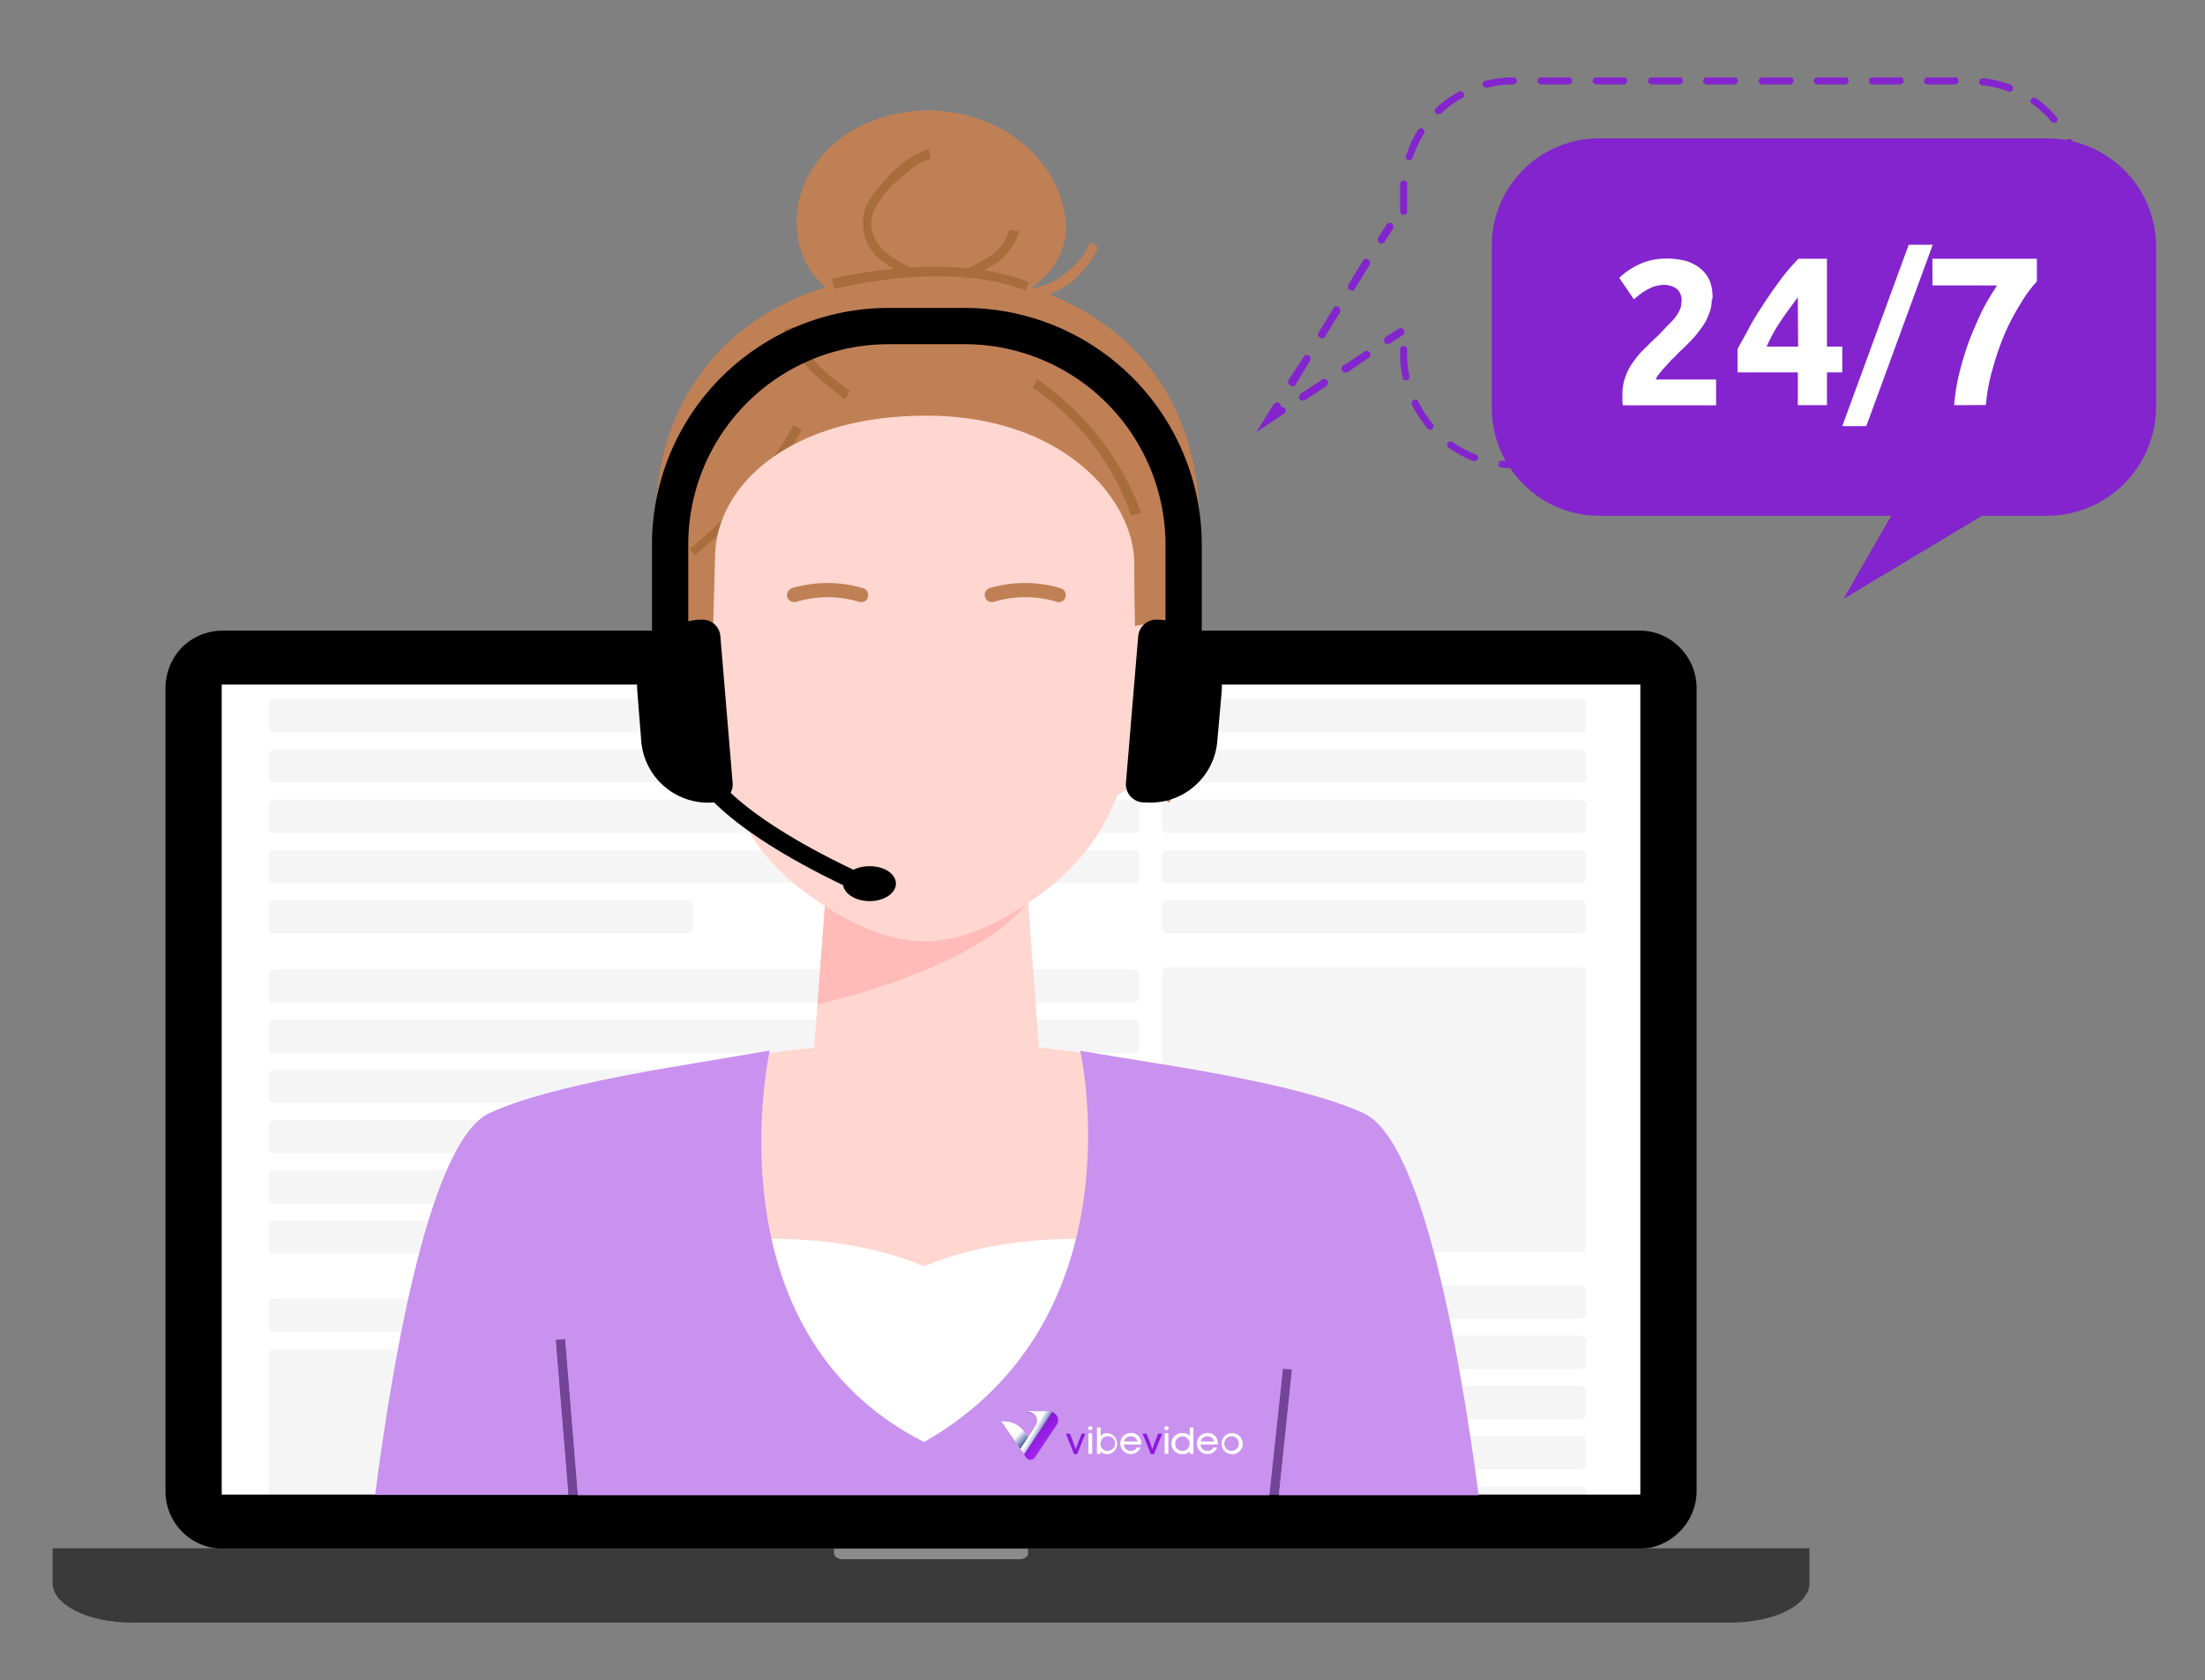 <svg xmlns="http://www.w3.org/2000/svg" xmlns:xlink="http://www.w3.org/1999/xlink" viewBox="0 0 302.72 230.71"><rect x="0" y="0" width="302.72" height="230.71" fill="#808080" stroke="none"/><defs><style>.cls-1,.cls-16,.cls-17{fill:none;}.cls-2{isolation:isolate;}.cls-3{clip-path:url(#clip-path);}.cls-4{fill:#fff;}.cls-5{fill:#f5f5f5;}.cls-6{clip-path:url(#clip-path-2);}.cls-7{fill:#3a3a3a;}.cls-8{fill:#8b8b8c;}.cls-9{fill:#8324ce;}.cls-10{fill:#c08055;}.cls-11{fill:#a86d3c;}.cls-12{fill:#ffd7d0;}.cls-13{fill:#ffbbb8;}.cls-14{fill:#c992ef;}.cls-15{fill:#744499;}.cls-16,.cls-17{stroke:#000;}.cls-16{stroke-linecap:round;stroke-linejoin:round;stroke-width:2.52px;}.cls-17{stroke-width:4.98px;}.cls-18{fill:#8d19e0;}.cls-19{fill:url(#Безымянный_градиент_32);}.cls-20,.cls-22{mix-blend-mode:multiply;}.cls-21{fill:url(#linear-gradient);}.cls-22{fill:url(#linear-gradient-2);}</style><clipPath id="clip-path"><path class="cls-1" d="M34,87.43H220.58a4.84,4.84,0,0,1,4.86,4.86V203.71a4.84,4.84,0,0,1-4.86,4.86H34a4.84,4.84,0,0,1-4.86-4.86V92.29A4.84,4.84,0,0,1,34,87.43Z"/></clipPath><clipPath id="clip-path-2"><rect class="cls-1" x="7.22" y="86.59" width="241.2" height="136.2"/></clipPath><linearGradient id="Безымянный_градиент_32" x1="144.66" y1="198.85" x2="138.6" y2="192.79" gradientUnits="userSpaceOnUse"><stop offset="0" stop-color="#aa2afc"/><stop offset="1" stop-color="#5f009e"/></linearGradient><linearGradient id="linear-gradient" x1="143.39" y1="197.24" x2="141.93" y2="196.4" gradientUnits="userSpaceOnUse"><stop offset="0" stop-color="#0d2b85"/><stop offset="1" stop-color="#fff"/></linearGradient><linearGradient id="linear-gradient-2" x1="141.08" y1="198.42" x2="139.63" y2="197.05" xlink:href="#linear-gradient"/></defs><title>publishers-features-7_2</title><g class="cls-2"><g id="Слой_1" data-name="Слой 1"><g class="cls-3"><rect class="cls-4" x="29.12" y="81.43" width="196.32" height="362.64"/><path class="cls-5" d="M37.64,89.11h118a.79.79,0,0,1,.78.78v3.06a.74.74,0,0,1-.78.72h-118a.74.74,0,0,1-.78-.72V89.89a.79.79,0,0,1,.78-.78Z"/><path class="cls-5" d="M160.28,89.11H217a.79.79,0,0,1,.78.78v3.06a.74.74,0,0,1-.78.72h-56.7a.74.74,0,0,1-.78-.72V89.89a.79.79,0,0,1,.78-.78Z"/><path class="cls-5" d="M160.28,176.47H217a.79.79,0,0,1,.78.78v3.06a.79.79,0,0,1-.78.78h-56.7a.79.79,0,0,1-.78-.78v-3.06a.79.79,0,0,1,.78-.78Z"/><path class="cls-5" d="M160.28,96H217a.79.79,0,0,1,.78.78v3.06a.74.74,0,0,1-.78.72h-56.7a.74.74,0,0,1-.78-.72V96.79a.79.79,0,0,1,.78-.78Z"/><path class="cls-5" d="M160.28,183.37H217a.79.79,0,0,1,.78.78v3.06a.79.79,0,0,1-.78.78h-56.7a.79.79,0,0,1-.78-.78v-3.06a.79.79,0,0,1,.78-.78Z"/><path class="cls-5" d="M160.28,102.91H217a.79.79,0,0,1,.78.78v3.06a.74.74,0,0,1-.78.72h-56.7a.74.74,0,0,1-.78-.72v-3.06a.79.79,0,0,1,.78-.78Z"/><path class="cls-5" d="M160.28,190.27H217a.79.79,0,0,1,.78.78v3.06a.79.79,0,0,1-.78.78h-56.7a.79.79,0,0,1-.78-.78V191a.79.79,0,0,1,.78-.78Z"/><path class="cls-5" d="M160.28,109.81H217a.76.76,0,0,1,.78.78v3.06a.74.74,0,0,1-.78.72h-56.7a.74.74,0,0,1-.78-.72v-3.06a.76.76,0,0,1,.78-.78Z"/><path class="cls-5" d="M160.28,197.17H217a.79.79,0,0,1,.78.78V201a.79.79,0,0,1-.78.78h-56.7a.79.79,0,0,1-.78-.78v-3.06a.79.79,0,0,1,.78-.78Z"/><path class="cls-5" d="M160.28,116.71H217a.76.76,0,0,1,.78.78v3.06a.74.74,0,0,1-.78.72h-56.7a.74.74,0,0,1-.78-.72v-3.06a.76.76,0,0,1,.78-.78Z"/><path class="cls-5" d="M160.28,204.07H217a.79.79,0,0,1,.78.78v3.06a.79.79,0,0,1-.78.78h-56.7a.79.79,0,0,1-.78-.78v-3.06a.79.79,0,0,1,.78-.78Z"/><path class="cls-5" d="M160.28,123.61H217a.76.76,0,0,1,.78.78v3.06a.74.74,0,0,1-.78.72h-56.7a.74.74,0,0,1-.78-.72v-3.06a.76.76,0,0,1,.78-.78Z"/><path class="cls-5" d="M160.28,132.79H217a.79.79,0,0,1,.78.78v37.56a.79.79,0,0,1-.78.78h-56.7a.79.79,0,0,1-.78-.78V133.57a.79.79,0,0,1,.78-.78Z"/><path class="cls-5" d="M37.64,96h118a.79.79,0,0,1,.78.78v3.06a.74.74,0,0,1-.78.72h-118a.74.74,0,0,1-.78-.72V96.79a.79.79,0,0,1,.78-.78Z"/><path class="cls-5" d="M37.64,102.91h118a.79.79,0,0,1,.78.78v3.06a.74.74,0,0,1-.78.72h-118a.74.74,0,0,1-.78-.72v-3.06a.79.79,0,0,1,.78-.78Z"/><path class="cls-5" d="M37.64,109.81h118a.76.76,0,0,1,.78.78v3.06a.74.74,0,0,1-.78.72h-118a.74.74,0,0,1-.78-.72v-3.06a.76.76,0,0,1,.78-.78Z"/><path class="cls-5" d="M37.64,116.71h118a.76.76,0,0,1,.78.78v3.06a.74.74,0,0,1-.78.72h-118a.74.74,0,0,1-.78-.72v-3.06a.76.76,0,0,1,.78-.78Z"/><path class="cls-5" d="M37.64,123.61h56.7a.76.76,0,0,1,.78.78v3.06a.74.74,0,0,1-.78.72H37.64a.74.74,0,0,1-.78-.72v-3.06a.76.76,0,0,1,.78-.78Z"/><path class="cls-5" d="M37.64,133.09h118a.79.79,0,0,1,.78.78v3.06a.74.74,0,0,1-.78.72h-118a.74.74,0,0,1-.78-.72v-3.06a.79.79,0,0,1,.78-.78Z"/><path class="cls-5" d="M37.64,140h118a.79.79,0,0,1,.78.78v3.06a.74.74,0,0,1-.78.72h-118a.74.74,0,0,1-.78-.72v-3.06a.79.79,0,0,1,.78-.78Z"/><path class="cls-5" d="M37.64,146.89h118a.76.76,0,0,1,.78.78v3.06a.74.74,0,0,1-.78.72h-118a.74.74,0,0,1-.78-.72v-3.06a.76.76,0,0,1,.78-.78Z"/><path class="cls-5" d="M37.64,153.79h118a.76.76,0,0,1,.78.78v3.06a.74.74,0,0,1-.78.72h-118a.74.74,0,0,1-.78-.72v-3.06a.76.76,0,0,1,.78-.78Z"/><path class="cls-5" d="M37.64,160.69h118a.79.79,0,0,1,.78.78v3.06a.74.74,0,0,1-.78.72h-118a.74.74,0,0,1-.78-.72v-3.06a.79.79,0,0,1,.78-.78Z"/><path class="cls-5" d="M37.64,167.59h118a.76.76,0,0,1,.78.78v3.06a.74.74,0,0,1-.78.72h-118a.74.74,0,0,1-.78-.72v-3.06a.76.76,0,0,1,.78-.78Z"/><path class="cls-5" d="M37.64,178.33h56.7a.74.74,0,0,1,.78.72v3.06a.76.76,0,0,1-.78.78H37.64a.76.76,0,0,1-.78-.78V179a.74.74,0,0,1,.78-.72Z"/><path class="cls-5" d="M37.64,185.23h118a.74.74,0,0,1,.78.72v52.74a.79.79,0,0,1-.78.78h-118a.79.79,0,0,1-.78-.78V185.95a.74.74,0,0,1,.78-.72Z"/></g><g class="cls-6"><path d="M225,86.59H30.62A7.94,7.94,0,0,0,25,88.87a8.06,8.06,0,0,0-2.28,5.58V204.73a7.89,7.89,0,0,0,7.92,7.92H225a7.76,7.76,0,0,0,5.58-2.34,7.86,7.86,0,0,0,2.34-5.58V94.45a7.86,7.86,0,0,0-2.34-5.58A7.7,7.7,0,0,0,225,86.59ZM30.44,205.21V94H225.2V205.21Z"/><path class="cls-7" d="M7.22,212.59v4.8c0,2.94,4.86,5.4,10.8,5.4h219.6c5.94,0,10.8-2.4,10.8-5.4v-4.8Z"/><path class="cls-8" d="M114.5,212.65v.66c0,.42.54.78,1.2.78h24.24c.66,0,1.2-.36,1.2-.78v-.66Z"/></g><path class="cls-9" d="M270.62,64.27h-3.84a.44.44,0,0,1-.36-.12.51.51,0,0,1-.12-.36.46.46,0,0,1,.12-.3.52.52,0,0,1,.36-.18h3.84c.06,0,.12.06.18.06s.12.06.18.12.06.06.06.12a.22.22,0,0,1,.06.18c0,.06,0,.18-.06.18s-.06.12-.06.18-.12.06-.18.12Zm-7.62,0h-3.84c-.12,0-.24,0-.3-.12a.36.36,0,0,1-.18-.36.72.72,0,0,1,.48-.48H263c.06,0,.12.06.18.06a.13.13,0,0,1,.12.12c.06.06.12.06.12.12s.06.12.06.18a.6.6,0,0,1-.06.18c0,.06-.06.12-.12.18s-.06.06-.12.12Zm-7.62,0H251.6c-.12,0-.24,0-.3-.12a.36.36,0,0,1-.18-.36.72.72,0,0,1,.48-.48h3.78c.06,0,.12.06.18.06s.12.06.18.12l.12.12V64c-.06.06-.06.12-.12.18s-.12.06-.18.12Zm-7.56,0H244a.44.44,0,0,1-.36-.12.51.51,0,0,1-.12-.36.46.46,0,0,1,.12-.3.52.52,0,0,1,.36-.18h3.78c.06,0,.12.06.18.06s.12.06.18.12.06.06.06.12a.22.22,0,0,1,.06.18c0,.06,0,.18-.06.18s-.06.12-.06.18-.12.06-.18.12Zm-7.56,0h-3.84c-.12,0-.24,0-.3-.12a.36.36,0,0,1-.18-.36.72.72,0,0,1,.48-.48h3.84c.06,0,.12.06.18.06s.06.06.12.12.12.06.12.12.06.12.06.18a.6.6,0,0,1-.06.18c0,.06-.06.12-.12.18l-.12.12Zm-7.62,0h-3.78c-.12,0-.24,0-.3-.12a.36.36,0,0,1-.18-.36.72.72,0,0,1,.48-.48h3.78a.52.52,0,0,1,.36.18.46.46,0,0,1,.12.3.51.51,0,0,1-.12.36.44.44,0,0,1-.36.12Zm-7.56,0H221.3a.44.44,0,0,1-.36-.12.51.51,0,0,1-.12-.36.46.46,0,0,1,.12-.3.52.52,0,0,1,.36-.18h3.78a.52.52,0,0,1,.36.18.46.46,0,0,1,.12.3.51.51,0,0,1-.12.36.44.44,0,0,1-.36.12Zm-7.56,0h-3.78a.44.44,0,0,1-.36-.12.51.51,0,0,1-.12-.36.46.46,0,0,1,.12-.3.52.52,0,0,1,.36-.18h3.78c.06,0,.12.06.18.06s.12.06.18.12.06.06.06.12a.22.22,0,0,1,.06.18c0,.06,0,.18-.06.18a.22.22,0,0,1-.06.18c-.06.06-.12.06-.18.12Zm-7.62,0h-2a16.27,16.27,0,0,1-1.74-.06c-.06,0-.12-.06-.18-.06s-.12-.06-.18-.12-.06-.12-.06-.18-.06-.12,0-.18a.46.46,0,0,1,.12-.3.44.44,0,0,1,.36-.12,15.71,15.71,0,0,0,1.68.06H210c.06,0,.12.06.18.06a.13.13,0,0,1,.12.12c.06.06.12.06.12.12s.06.12.06.18a.6.6,0,0,1-.06.18c0,.06-.06.12-.12.18s-.06.06-.12.12h-.24Zm64.44-.48c-.12,0-.24,0-.3-.12s-.12-.18-.18-.3,0-.24.12-.3.12-.18.24-.18a14.09,14.09,0,0,0,3.42-1.38.22.22,0,0,1,.18-.06H278c.06,0,.12.06.18.06s.12.12.12.18a.22.22,0,0,1,.06.18V62c0,.06-.06.12-.12.18s-.06.06-.12.12a16,16,0,0,1-3.66,1.44Zm-71.88-.48h-.18a15.8,15.8,0,0,1-3.42-1.86.33.33,0,0,1-.18-.3.45.45,0,0,1,.06-.3,1,1,0,0,1,.3-.24.76.76,0,0,1,.36.06,14.09,14.09,0,0,0,3.24,1.74.47.47,0,0,1,.24.24.45.45,0,0,1,.06.3c-.06.12-.06.18-.18.24s-.18.12-.3.12Zm78.48-3.12c-.12,0-.18-.06-.24-.06s-.06-.06-.12-.12-.12-.18-.12-.3a.44.44,0,0,1,.12-.36,15,15,0,0,0,2.34-2.82.6.6,0,0,1,.3-.24.76.76,0,0,1,.36.06.33.33,0,0,1,.18.3.4.4,0,0,1-.06.36,13.13,13.13,0,0,1-2.46,3,.33.33,0,0,1-.3.18ZM196.34,59a.22.22,0,0,1-.18-.06c-.06,0-.12-.06-.18-.12a17.38,17.38,0,0,1-2.16-3.3v-.36c.06-.06.06-.12.12-.12l.12-.12c.06-.06.12-.06.24-.06h.18c.06.06.12.06.12.12s.12.12.12.18a16.65,16.65,0,0,0,2,3.06.46.46,0,0,1,.12.3l-.18.36a.46.46,0,0,1-.3.12Zm88.56-5.16h-.12c-.06,0-.12-.06-.18-.12s-.06-.06-.12-.12-.06-.12-.06-.18a.22.22,0,0,1,.06-.18,19,19,0,0,0,.66-3.6v-.18c.06-.06.06-.12.12-.18s.12-.06.18-.06.12-.06.18-.06a.22.22,0,0,0,.18.06c.06.06.12.06.18.12s.06.12.06.18.06.12.06.18a20.65,20.65,0,0,1-.72,3.84c-.06.06-.12.18-.18.24s-.18.06-.3.06ZM193,52.21a.65.65,0,0,1-.3-.06c-.06-.12-.12-.18-.12-.3a13.45,13.45,0,0,1-.36-3.12V48a.36.36,0,0,1,.18-.36c.06-.12.18-.12.3-.12a.44.44,0,0,1,.36.12.51.51,0,0,1,.12.36v.72a16.29,16.29,0,0,0,.3,2.94v.18a.22.22,0,0,1-.06.18l-.12.12a.22.22,0,0,1-.18.06Zm92.58-5.88a.42.42,0,0,1-.48-.48V42.07a.46.46,0,0,1,.12-.3.45.45,0,0,1,.72,0,.46.46,0,0,1,.12.3v3.78a.42.42,0,0,1-.48.48Zm0-7.56a.42.42,0,0,1-.48-.48V34.45a.46.46,0,0,1,.12-.3.45.45,0,0,1,.72,0,.46.46,0,0,1,.12.3v3.84a.46.46,0,0,1-.12.3.52.52,0,0,1-.36.18Zm0-7.56a.52.52,0,0,1-.36-.18.46.46,0,0,1-.12-.3V26.89a.85.85,0,0,1,.12-.36.6.6,0,0,1,.72,0,.85.85,0,0,1,.12.36v3.78a.42.42,0,0,1-.48.48Zm-92.88-1.68a.46.46,0,0,1-.3-.12.52.52,0,0,1-.18-.36V25.21c0-.06.06-.12.06-.18s.06-.12.12-.12.12-.06.18-.12h.18a.46.46,0,0,1,.3.12.44.44,0,0,1,.12.36V29a.42.42,0,0,1-.48.48Zm92.58-5.88a.46.46,0,0,1-.3-.12.33.33,0,0,1-.18-.3,15,15,0,0,0-1.2-3.48.38.38,0,0,1,0-.36c.06-.12.12-.24.24-.24a.4.4,0,0,1,.36-.06.6.6,0,0,1,.3.24A13.62,13.62,0,0,1,285.8,23v.18c0,.06-.06.12-.06.18s-.06.06-.12.12-.12.06-.18.06ZM193.46,22h-.12c-.06,0-.12-.06-.18-.12s-.06-.06-.12-.12a.22.22,0,0,0-.06-.18.22.22,0,0,1,.06-.18,14.59,14.59,0,0,1,1.62-3.54,1.05,1.05,0,0,1,.3-.24.76.76,0,0,1,.36.06.6.6,0,0,1,.24.3c0,.12,0,.3-.06.36a14.24,14.24,0,0,0-1.56,3.36l-.18.18a.46.46,0,0,1-.3.12ZM282,16.87a.22.22,0,0,1-.18-.06c-.06,0-.12-.06-.18-.12a15.15,15.15,0,0,0-2.7-2.46.33.33,0,0,1-.18-.3.85.85,0,0,1,.12-.36c.06-.06.18-.12.24-.18a.76.76,0,0,1,.36.06,15.07,15.07,0,0,1,2.88,2.64.31.31,0,0,1,.12.24.36.36,0,0,1-.06.24c0,.12-.06.18-.18.24s-.12.06-.24.06Zm-84.54-1.2h-.24c-.06-.06-.06-.12-.12-.12a.44.44,0,0,1-.12-.36c0-.12,0-.24.12-.3a14.69,14.69,0,0,1,3.18-2.28.4.4,0,0,1,.36-.06.6.6,0,0,1,.3.24.76.76,0,0,1,.06.36.6.6,0,0,1-.24.3,13.29,13.29,0,0,0-2.94,2.16.76.76,0,0,1-.36.06Zm78.42-3.06c-.06,0-.12-.06-.18-.06a14.5,14.5,0,0,0-3.54-.84c-.12,0-.24-.12-.36-.18a.4.4,0,0,1-.06-.36.33.33,0,0,1,.18-.3c.06-.12.18-.12.36-.12a14.44,14.44,0,0,1,3.78.9.47.47,0,0,1,.24.24.45.45,0,0,1,.06.3.33.33,0,0,1-.18.3.46.46,0,0,1-.3.12ZM204,12.07a.45.45,0,0,1-.24-.12.32.32,0,0,1-.18-.24.38.38,0,0,1,0-.36.6.6,0,0,1,.3-.24,16.92,16.92,0,0,1,3.9-.48h0a.46.46,0,0,1,.3.12.52.52,0,0,1,.18.36.33.33,0,0,1-.18.3.33.33,0,0,1-.3.18,12.52,12.52,0,0,0-3.66.48Zm64.44-.48h-3.84a.22.22,0,0,1-.18-.06.13.13,0,0,1-.12-.12.13.13,0,0,1-.12-.12c0-.06-.06-.12-.06-.18s.06-.12.06-.18.06-.12.12-.18.06-.06.12-.12h4.2l.12.12c.06.06.06.12.12.18v.36c-.06.06-.06.12-.12.12s-.06.12-.12.12a.22.22,0,0,1-.18.06Zm-7.62,0h-3.78a.52.52,0,0,1-.36-.18.46.46,0,0,1-.12-.3.85.85,0,0,1,.12-.36.85.85,0,0,1,.36-.12h4c.06.06.12.06.18.12s.06.12.12.18v.36c-.06.06-.06.12-.12.12s-.12.12-.18.12a.22.22,0,0,1-.18.06Zm-7.56,0H249.5a.52.52,0,0,1-.36-.18.46.46,0,0,1-.12-.3.85.85,0,0,1,.12-.36.85.85,0,0,1,.36-.12h4c.06.06.12.06.18.12s.06.12.06.18a.3.3,0,0,1,0,.36.21.21,0,0,1-.06.12c-.06.06-.12.12-.18.12a.22.22,0,0,1-.18.06Zm-7.56,0h-3.78a.52.52,0,0,1-.36-.18.46.46,0,0,1-.12-.3.85.85,0,0,1,.12-.36.85.85,0,0,1,.36-.12h4c.06.06.12.06.18.12s.06.12.06.18a.3.3,0,0,1,0,.36c0,.06-.06.12-.12.18a.21.21,0,0,1-.12.06.22.22,0,0,1-.18.06Zm-7.62,0h-3.78a.22.22,0,0,1-.18-.06c-.06,0-.12-.06-.18-.12a.21.21,0,0,1-.06-.12.3.3,0,0,1,0-.36c0-.06.06-.12.06-.18s.12-.06.18-.12h4a.85.85,0,0,1,.36.12.85.85,0,0,1,.12.36.46.46,0,0,1-.12.3.52.52,0,0,1-.36.18Zm-7.56,0h-3.78a.52.52,0,0,1-.36-.18.46.46,0,0,1-.12-.3.85.85,0,0,1,.12-.36.85.85,0,0,1,.36-.12h4c.06.06.12.06.18.12s.06.12.06.18a.3.3,0,0,1,0,.36.21.21,0,0,1-.06.12c-.06.06-.12.12-.18.12a.22.22,0,0,1-.18.06Zm-7.56,0h-3.84a.33.33,0,0,1-.3-.18.33.33,0,0,1-.18-.3.52.52,0,0,1,.18-.36.46.46,0,0,1,.3-.12h4l.12.12c.06.06.12.12.12.18s.06.12.06.18-.06.12-.06.18a.13.13,0,0,1-.12.12c-.06.06-.06.12-.12.12a.22.22,0,0,1-.18.06Zm-7.62,0h-3.78a.33.33,0,0,1-.3-.18.33.33,0,0,1-.18-.3.52.52,0,0,1,.18-.36.46.46,0,0,1,.3-.12h3.78a.51.51,0,0,1,.36.12.44.44,0,0,1,.12.36v.18c-.06.06-.06.12-.12.12s-.12.12-.18.12a.22.22,0,0,1-.18.06Z"/><path class="cls-9" d="M189.68,33.43a.45.45,0,0,1-.3-.06.54.54,0,0,1-.18-.72l1.14-1.8a.13.13,0,0,1,.12-.12c.06-.06.12-.12.18-.12h.24c.06,0,.12.06.18.06a1.26,1.26,0,0,1,.24.36.76.76,0,0,1-.06.36l-1.14,1.8-.18.18a.45.45,0,0,1-.24.06Z"/><path class="cls-9" d="M177.38,53c-.12,0-.18-.06-.3-.12a.6.6,0,0,1-.24-.3,1,1,0,0,1,.06-.42L179,49a.4.4,0,0,1,.3-.24.53.53,0,0,1,.42.06.33.33,0,0,1,.18.3.36.36,0,0,1-.06.42l-2,3.3c0,.06-.12.12-.18.18s-.18.06-.24.06Zm4.08-6.54c-.12,0-.18-.06-.3-.12l-.12-.12a.22.22,0,0,1-.06-.18.18.18,0,0,1,0-.24.22.22,0,0,1,.06-.18l2-3.24c0-.12.06-.12.12-.18s.12-.12.18-.12h.24c.06,0,.12.06.18.06l.18.18c0,.06.06.12.06.18v.24c0,.06-.06.12-.06.18l-2,3.24a.47.47,0,0,1-.24.24c-.06,0-.12.06-.24.06Zm4.08-6.6a.36.36,0,0,1-.24-.06.4.4,0,0,1-.24-.3.49.49,0,0,1,.06-.42l2-3.3a.6.6,0,0,1,.3-.24.51.51,0,0,1,.42.12.6.6,0,0,1,.24.3.53.53,0,0,1-.06.42l-2,3.24a.82.82,0,0,1-.18.24.54.54,0,0,1-.3.06Z"/><path class="cls-9" d="M172.46,59.35l2.4-3.84a1.26,1.26,0,0,1,.36-.24.4.4,0,0,1,.36.06.47.47,0,0,1,.24.24c0,.12.06.24,0,.3a.76.76,0,0,1,.36.06.32.32,0,0,1,.24.18c0,.06.06.12.06.18v.24c0,.06-.06.12-.06.18s-.12.06-.18.12Z"/><path class="cls-9" d="M178.88,55a.45.45,0,0,1-.3-.06.6.6,0,0,1-.24-.3.45.45,0,0,1,.06-.3.51.51,0,0,1,.18-.3l2.94-1.92a.4.4,0,0,1,.36-.06c.12,0,.24.12.36.18a.53.53,0,0,1,.06.42c0,.12-.12.24-.24.36l-2.88,1.92a.54.54,0,0,1-.3.06Zm5.82-3.84a.46.46,0,0,1-.3-.12.32.32,0,0,1-.18-.24.38.38,0,0,1,0-.36c0-.12.12-.18.18-.24l2.94-1.92c.06-.06.12-.06.18-.12h.18c.12.06.18.06.24.12l.12.12a.22.22,0,0,1,.06.18v.24a.22.22,0,0,1-.06.18c-.06.06-.12.12-.18.12l-2.88,2c-.12,0-.18.06-.3.06Z"/><path class="cls-9" d="M190.52,47.23a.54.54,0,0,1-.3-.06.51.51,0,0,1-.18-.3.27.27,0,0,1,0-.3c.06-.12.12-.18.18-.3l1.8-1.14c.06,0,.12-.06.18-.06h.18c.06,0,.12.06.18.06l.18.18c0,.06.06.12.06.18v.18c0,.06-.06.12-.06.18l-.18.18-1.74,1.14a.54.54,0,0,1-.3.06Z"/><path class="cls-9" d="M281.12,19H219.56A14.75,14.75,0,0,0,204.8,33.85V56a14.81,14.81,0,0,0,4.32,10.44,14.62,14.62,0,0,0,10.44,4.38h40.08l-6.54,11.4,19-11.4h9.12A15,15,0,0,0,296,56V33.85a14.73,14.73,0,0,0-4.38-10.5A15,15,0,0,0,281.12,19Z"/><path class="cls-4" d="M235,41.11a5.05,5.05,0,0,1-.42,2.1,6.82,6.82,0,0,1-1.08,1.92,13,13,0,0,1-1.44,1.74c-.6.6-1.14,1.14-1.68,1.62a6.36,6.36,0,0,1-.9.9c-.3.36-.6.66-.9,1s-.6.66-.84,1a2.07,2.07,0,0,0-.42.72h8.28v3.54H222.8a4,4,0,0,1-.06-.84v-.66a6.85,6.85,0,0,1,.42-2.46,7.84,7.84,0,0,1,1.14-2.1,12,12,0,0,1,1.62-1.86c.54-.54,1.14-1.14,1.74-1.68l1.2-1.26c.36-.36.72-.72,1.08-1.14a6.5,6.5,0,0,0,.66-1.08,2.44,2.44,0,0,0,.24-1.14,1.78,1.78,0,0,0-.12-1,1.83,1.83,0,0,0-.54-.78,3.13,3.13,0,0,0-1.74-.54,5.11,5.11,0,0,0-1.38.24,7.83,7.83,0,0,0-2.16,1.26c-.24.18-.42.36-.6.48l-2-2.94a10.51,10.51,0,0,1,2.88-1.92,8.61,8.61,0,0,1,3.48-.72,9.87,9.87,0,0,1,2.94.36,5.5,5.5,0,0,1,2,1.14,4.33,4.33,0,0,1,1.2,1.74,6.29,6.29,0,0,1,.3,2.34Z"/><path class="cls-4" d="M250.82,35.53V47.59h2.1v3.54h-2.1v4.5h-4v-4.5h-8.28V47.95c.42-.84,1-1.8,1.56-2.88s1.26-2.16,2-3.3,1.5-2.22,2.34-3.36,1.62-2,2.46-2.88Zm-4,5.28c-.72,1-1.5,2-2.28,3.18a21.35,21.35,0,0,0-2,3.6h4.32Z"/><polygon class="cls-4" points="256.22 58.51 252.92 58.51 262.04 33.61 265.34 33.61 256.22 58.51"/><path class="cls-4" d="M268.28,55.63a27.41,27.41,0,0,1,.72-4.44,42.94,42.94,0,0,1,1.38-4.5q.81-2.07,1.8-4.14a38.54,38.54,0,0,1,2-3.36h-8.88V35.53h14.34v3.12a16.41,16.41,0,0,0-2.1,2.82,32.28,32.28,0,0,0-2.16,4,36.92,36.92,0,0,0-1.74,4.92,25.06,25.06,0,0,0-1,5.22Z"/><path class="cls-10" d="M94.94,109.52l-.45-1.36A9.2,9.2,0,0,0,99,105a8.72,8.72,0,0,0,2.49-5l1.36.23a12,12,0,0,1-2.71,5.65,14.33,14.33,0,0,1-5.2,3.62Z"/><path class="cls-10" d="M160.51,110.2a18.46,18.46,0,0,1-8.14-10.63l1.13-.23a17.44,17.44,0,0,0,7.69,9.72Z"/><path class="cls-10" d="M118.23,17.27a21.24,21.24,0,0,1,17.41-.45c5.43,2.26,9.5,7,10.4,12a8.84,8.84,0,0,1-.23,5.43c-.9,2.71-3.17,4.75-5.88,6.33-7.24,4.07-16.73,3.84-24,.45-5.88-2.71-7.46-8.82-6.1-14a15.4,15.4,0,0,1,8.37-9.72Z"/><path class="cls-10" d="M163,86c7.91-33.92-13.11-48.61-35.72-48.61S83.86,52.09,91.55,86Z"/><path class="cls-10" d="M124.11,76.51c-10.85-8.14-8.14-25.1-7.91-25.78l1.13.23c0,.23-2.71,17,7.69,24.65Z"/><path class="cls-10" d="M116.42,55s26.68-.9,39.12,26.23c0,0,13.57-33.46-20.12-32.11-33.46,1.13-19,5.88-19,5.88Z"/><path class="cls-10" d="M139.94,41a12.43,12.43,0,0,1-7.24-2.26l.9-1.13a7.64,7.64,0,0,0,4.3,2,11.23,11.23,0,0,0,4.75-.23,9,9,0,0,0,4.07-2.26,8.38,8.38,0,0,0,2.94-3.84l1.13.68a14.06,14.06,0,0,1-3.17,4.3A10.32,10.32,0,0,1,139.94,41Z"/><path class="cls-11" d="M140.84,39.88c-9-3.39-20.35-1.58-26.23-.23l-.45-1.36c6.1-1.36,17.86-3.16,27.13.45Z"/><path class="cls-11" d="M124.56,37.85a16.43,16.43,0,0,1-4.07-2.49,6.4,6.4,0,0,1-2-4.52c-.23-2.71,1.81-4.75,3.39-6.56a14,14,0,0,1,5.65-3.84l.23,1.36c-1.81.45-3.39,2-5,3.39-1.58,1.58-3.17,3.62-3.17,5.65a5.54,5.54,0,0,0,1.81,3.62A15.88,15.88,0,0,0,125,36.72Z"/><path class="cls-11" d="M132.7,38.3l-.45-1.13a36.54,36.54,0,0,0,4.07-2.26,6.45,6.45,0,0,0,2.26-3.39l1.36.23A8.68,8.68,0,0,1,137,36a39.25,39.25,0,0,1-4.3,2.26Z"/><path class="cls-11" d="M116,54.8c-3.39-2.49-7-5.43-8.37-9.5l1.36-.45c1.13,3.84,4.52,6.56,7.69,8.82Z"/><path class="cls-11" d="M95.39,76.28l-.68-.9a60.58,60.58,0,0,0,14.24-17l1.13.68a63.12,63.12,0,0,1-14.7,17.18Z"/><path class="cls-11" d="M155.31,70.86a35,35,0,0,0-13.57-17.64l.68-1.13a38,38,0,0,1,14.24,18.31Z"/><polygon class="cls-12" points="141.14 123.79 113.3 123.79 111.38 148.93 142.64 143.83 141.14 123.79"/><path class="cls-13" d="M113.3,123.79l-1.08,14.1s21.84-4.68,28.92-14.1Z"/><rect class="cls-4" x="92.72" y="164.77" width="69" height="38.28"/><path class="cls-12" d="M155.72,77.47c0,5.88.18,11.34.24,13.62.24,8.94-.66,22-12,30.84-4.92,3.84-10.86,7.26-16.8,7.32-6.12.06-12.3-3.36-17.4-7.32-11.34-8.82-12.24-21.9-12-30.84.06-2.46.24-8.58.42-14.94.24-9.48,10.2-19.08,29-19.08s28.56,11.52,28.56,20.4Z"/><path class="cls-10" d="M118.22,82.69a.65.65,0,0,1-.3-.06,14.92,14.92,0,0,0-8.58,0,1,1,0,0,1-.72-.06,1.18,1.18,0,0,1-.54-.54,1,1,0,0,1,.06-.72,1.18,1.18,0,0,1,.54-.54,17.17,17.17,0,0,1,9.84,0,1,1,0,0,1,.54.42,1.06,1.06,0,0,1-.18,1.26,1.26,1.26,0,0,1-.66.24Z"/><path class="cls-10" d="M145.34,82.69a.36.36,0,0,1-.24-.06,15.12,15.12,0,0,0-8.64,0,1,1,0,0,1-.72-.06.85.85,0,0,1-.48-.54,1,1,0,0,1,0-.72,1.18,1.18,0,0,1,.54-.54,17.17,17.17,0,0,1,9.84,0,1,1,0,0,1,.54.42,1.06,1.06,0,0,1-.18,1.26,1.26,1.26,0,0,1-.66.24Z"/><path class="cls-12" d="M163.7,90.07c-1-3.54-5.46-5.4-8.82-3.72l-1.44,22.86c6.12-4.08,12.42-11.16,10.26-19.14Z"/><path class="cls-12" d="M98.9,86.35c-3.42-1.62-7.92.18-8.88,3.72-2.16,8,4.14,15.06,10.32,19.14Z"/><path class="cls-12" d="M126.86,173.89c15.36-6.54,34.38-2.64,34.38-2.64l3.06-24.36c-11.22-2-21.66-3.06-21.66-3.06H111.8S100.94,145,89.42,147l3.06,24.24s19-3.9,34.38,2.64Z"/><path class="cls-14" d="M76.28,184l1.32-.12,1.74,21.42h94.92l1.86-17.34,1.26.12-1.8,17.22H203c-2.58-19.44-7.68-48.72-15.78-52.44-5.28-2.46-14.34-4.44-22.92-5.94l-16-2.64S156.68,181,126.86,198c-29.82-15.12-21.18-53.76-21.18-53.76L89.42,147c-8.34,1.5-17,3.42-22.2,5.82-8.1,3.72-13.2,33-15.72,52.44H78Z"/><polygon class="cls-15" points="76.28 183.97 78.02 205.27 79.34 205.27 77.6 183.85 76.28 183.97"/><polygon class="cls-15" points="176.12 187.93 174.26 205.27 175.58 205.27 177.38 188.05 176.12 187.93"/><path d="M156.26,87.37a2.49,2.49,0,0,1,2.7-2.28h.36a9.2,9.2,0,0,1,8.4,9.9l-.6,6.78a9.2,9.2,0,0,1-9.9,8.4h-.36a2.49,2.49,0,0,1-2.28-2.7Z"/><path d="M98.9,87.37a2.46,2.46,0,0,0-2.7-2.28h-.36A9.15,9.15,0,0,0,87.5,95l.54,6.78a9.2,9.2,0,0,0,9.9,8.4h.36a2.49,2.49,0,0,0,2.28-2.7Z"/><path class="cls-16" d="M95.72,104.23c0,2.1,4.14,8.34,20.88,16.32"/><path d="M123,121.33c0,1.32-1.62,2.4-3.6,2.4s-3.66-1.08-3.66-2.4,1.62-2.4,3.66-2.4,3.6,1.08,3.6,2.4Z"/><path class="cls-17" d="M162.5,93.55V74.83a30.07,30.07,0,0,0-30.06-30.06H122A30,30,0,0,0,92,74.83V93.55"/><path class="cls-18" d="M148.05,198l.46-1.15H149l-1.13,2.82h-.4l-1.14-2.82h.54l.46,1.14.34,1Z"/><path class="cls-4" d="M150,196.1a.32.32,0,0,1-.63,0A.32.32,0,0,1,150,196.1Zm-.06.69h-.51v2.83h.51Z"/><path class="cls-4" d="M151.1,197.19a1.08,1.08,0,0,1,.94-.41,1.45,1.45,0,0,1,0,2.89,1.11,1.11,0,0,1-.93-.42v.38h-.51V196h.51Zm.91,2a1,1,0,1,0-.91-1A.93.93,0,0,0,152,199.22Z"/><path class="cls-4" d="M156.67,198.34H154.3a.93.93,0,0,0,.94.88.9.9,0,0,0,.83-.47h.52a1.45,1.45,0,1,1-1.35-2,1.37,1.37,0,0,1,1.43,1.32A.74.74,0,0,1,156.67,198.34Zm-.52-.42a.85.85,0,0,0-.9-.7.88.88,0,0,0-.93.7Z"/><path class="cls-18" d="M158.55,198l.46-1.15h.54l-1.13,2.82H158l-1.14-2.82h.54l.46,1.14.34,1Z"/><path class="cls-4" d="M160.46,196.1a.32.32,0,0,1-.63,0A.32.32,0,0,1,160.46,196.1Zm-.06.69h-.51v2.83h.51Z"/><path class="cls-4" d="M163.33,196h.51v3.62h-.51v-.38a1.11,1.11,0,0,1-.94.42,1.45,1.45,0,1,1,0-2.89,1.08,1.08,0,0,1,.94.41Zm-1,1.22a1,1,0,0,0-1,1,1,1,0,1,0,1-1Z"/><path class="cls-4" d="M167.19,198.34h-2.37a.93.93,0,0,0,.94.88.9.9,0,0,0,.83-.47h.52a1.45,1.45,0,1,1-1.35-2,1.37,1.37,0,0,1,1.43,1.32A.74.74,0,0,1,167.19,198.34Zm-.52-.42a.85.85,0,0,0-.9-.7.88.88,0,0,0-.93.7Z"/><path class="cls-4" d="M169.08,199.67a1.45,1.45,0,1,1,1.52-1.45A1.42,1.42,0,0,1,169.08,199.67Zm0-.46a1,1,0,1,0-1-1A1,1,0,0,0,169.08,199.22Z"/><path class="cls-19" d="M145.11,195.58l-2.37,3.54h0l-.66,1a.74.74,0,0,1-1.14.11l0,0-.06-.08-.26-.38-3.11-4.53h.35a3.44,3.44,0,0,1,2.84,1.5l.48.66,1-1.51a1.3,1.3,0,0,0,.2-.89c-.13-.94-1.21-1.16-2-1.16h3.79A1.16,1.16,0,0,1,145.11,195.58Z"/><g class="cls-20"><path class="cls-21" d="M144.5,193.82l-3.91,5.88-3.11-4.53h.35a3.44,3.44,0,0,1,2.84,1.5l.48.66,1.15-1.76c.36-1.49-1-1.81-1.94-1.81h3.79A1,1,0,0,1,144.5,193.82Z"/></g><path class="cls-22" d="M141.15,197.34l-1.08,1.59-2.58-3.75h.35a3.44,3.44,0,0,1,2.84,1.5Z"/></g></g></svg>